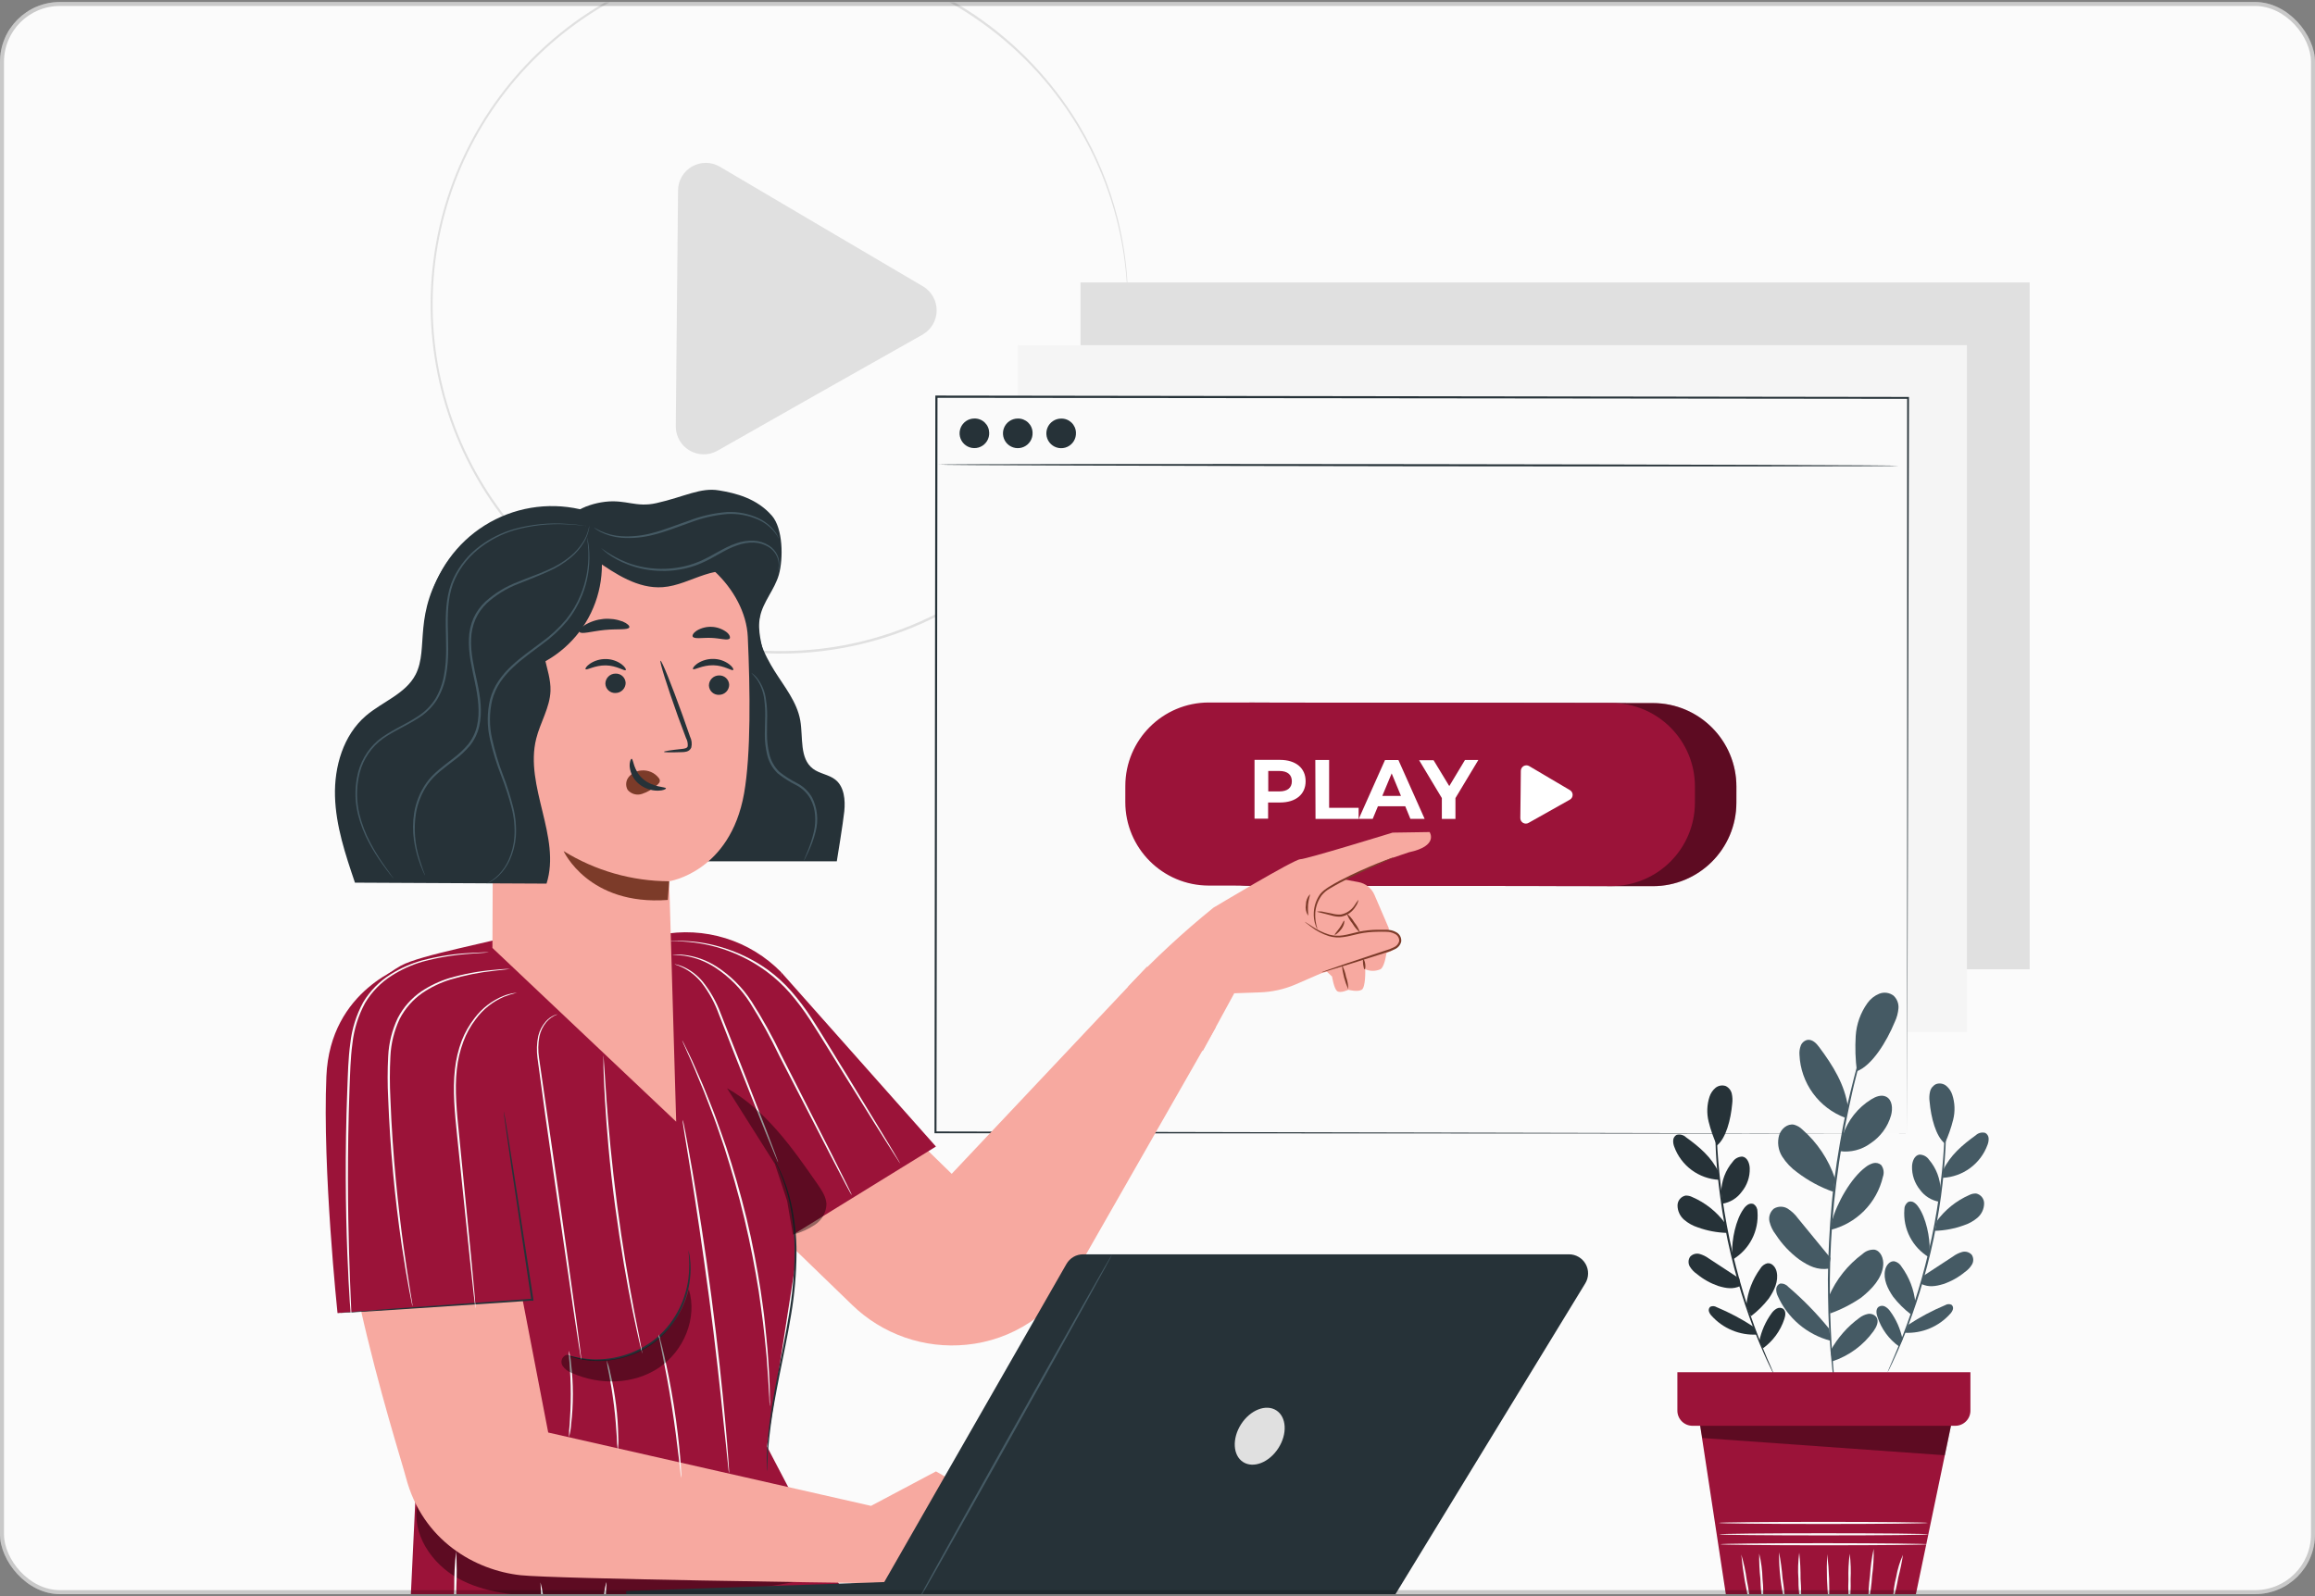 <svg width="580" height="400" viewBox="0 0 580 400" fill="none" xmlns="http://www.w3.org/2000/svg">
<rect x="0" y="0" width="580" height="400" fill="#808080" stroke="none"/>
<g clip-path="url(#clip0_37_1171)">
<rect y="0.5" width="580" height="399" rx="15" fill="#FBFBFB"/>
<path d="M282.57 76.3C282.57 76.3 282.57 75.83 282.5 74.89C282.43 73.95 282.5 72.57 282.3 70.75C281.463 58.317 277.968 46.208 272.05 35.242C266.133 24.275 257.932 14.706 248 7.18C237.244 -0.994 224.723 -6.535 211.44 -9C189.979 -13.082 167.767 -8.924 149.235 2.644C130.704 14.212 117.214 32.341 111.456 53.415C105.698 74.488 108.095 96.958 118.169 116.343C128.244 135.727 145.255 150.602 165.81 158C169.604 159.354 173.482 160.459 177.42 161.31C188.62 163.646 200.168 163.782 211.42 161.71C224.715 159.206 237.241 153.632 248 145.43C257.923 137.899 266.116 128.328 272.026 117.361C277.936 106.395 281.426 94.289 282.26 81.86C282.43 80.04 282.4 78.65 282.46 77.72C282.52 76.79 282.53 76.3 282.53 76.3C282.53 76.3 282.59 78.22 282.42 81.87C282.119 87.189 281.325 92.468 280.05 97.64C278.02 105.848 274.807 113.717 270.51 121C264.78 130.632 257.266 139.083 248.37 145.9C237.558 154.177 224.953 159.798 211.57 162.31C204.132 163.701 196.545 164.118 189 163.55C185.055 163.269 181.132 162.725 177.26 161.92C173.29 161.072 169.381 159.96 165.56 158.59C144.898 151.095 127.813 136.099 117.703 116.582C107.593 97.066 105.198 74.46 110.994 53.258C116.791 32.057 130.354 13.813 148.987 2.156C167.621 -9.502 189.959 -13.72 211.56 -9.66C224.94 -7.146 237.544 -1.529 248.36 6.74C257.256 13.559 264.773 22.01 270.51 31.64C274.819 38.92 278.043 46.789 280.08 55C281.363 60.174 282.16 65.457 282.46 70.78C282.63 74.39 282.57 76.3 282.57 76.3Z" fill="#E0E0E0"/>
<path d="M205.84 56.81L231.33 71.81C232.36 72.442 233.209 73.329 233.794 74.386C234.379 75.443 234.681 76.633 234.67 77.841C234.659 79.049 234.335 80.234 233.731 81.28C233.126 82.326 232.261 83.197 231.22 83.81L205.44 98.37L179.67 113C178.606 113.582 177.408 113.878 176.195 113.858C174.982 113.838 173.794 113.503 172.75 112.886C171.705 112.269 170.839 111.391 170.236 110.338C169.633 109.285 169.314 108.093 169.31 106.88L169.59 77.29L169.88 47.69C169.891 46.471 170.224 45.277 170.843 44.228C171.462 43.178 172.347 42.31 173.408 41.711C174.47 41.112 175.67 40.803 176.888 40.815C178.107 40.827 179.301 41.16 180.35 41.78L205.84 56.81Z" fill="#E0E0E0"/>
<path d="M508.51 70.79H270.71V242.9H508.51V70.79Z" fill="#E0E0E0"/>
<path d="M492.79 86.51H254.99V258.62H492.79V86.51Z" fill="#F5F5F5"/>
<path d="M234.599 99.417L234.374 283.787L477.813 284.084L478.039 99.714L234.599 99.417Z" fill="#FAFAFA"/>
<path d="M477.82 284.1C477.82 282.28 477.82 211.2 477.82 99.73L478.04 99.95L234.62 99.69L234.88 99.43C234.79 165.75 234.7 228.54 234.63 283.79L234.39 283.55L477.83 284.1L234.38 284H234.13V283.76C234.2 228.51 234.27 165.76 234.34 99.4V99.13H234.63L478.05 99.48H478.27V99.7C478 211.2 477.82 282.28 477.82 284.1Z" fill="#263238"/>
<path d="M475.76 116.74C475.76 116.88 421.89 116.94 355.45 116.85C289.01 116.76 235.13 116.58 235.13 116.44C235.13 116.3 288.99 116.24 355.45 116.32C421.91 116.4 475.76 116.59 475.76 116.74Z" fill="#263238"/>
<path d="M247.83 108.42C247.864 109.16 247.675 109.893 247.289 110.525C246.902 111.157 246.335 111.659 245.661 111.966C244.987 112.273 244.236 112.372 243.506 112.248C242.775 112.125 242.098 111.786 241.562 111.274C241.026 110.763 240.656 110.102 240.498 109.379C240.341 108.655 240.404 107.9 240.679 107.212C240.954 106.524 241.429 105.935 242.042 105.519C242.655 105.103 243.379 104.881 244.12 104.88C244.596 104.868 245.07 104.95 245.514 105.122C245.959 105.293 246.365 105.551 246.71 105.88C247.054 106.209 247.331 106.602 247.523 107.038C247.715 107.474 247.819 107.944 247.83 108.42Z" fill="#263238"/>
<path d="M258.7 108.43C258.734 109.17 258.545 109.904 258.158 110.536C257.771 111.169 257.204 111.671 256.529 111.977C255.854 112.284 255.103 112.382 254.372 112.258C253.641 112.133 252.965 111.793 252.429 111.281C251.893 110.768 251.523 110.107 251.367 109.382C251.211 108.658 251.275 107.903 251.552 107.215C251.828 106.528 252.305 105.939 252.919 105.524C253.534 105.11 254.259 104.889 255 104.89C255.476 104.878 255.949 104.96 256.393 105.132C256.837 105.304 257.242 105.561 257.586 105.89C257.93 106.219 258.205 106.613 258.397 107.049C258.588 107.485 258.691 107.954 258.7 108.43Z" fill="#263238"/>
<path d="M269.57 108.45C269.602 109.19 269.411 109.923 269.023 110.554C268.635 111.185 268.067 111.685 267.392 111.991C266.717 112.296 265.966 112.392 265.235 112.266C264.505 112.141 263.829 111.8 263.295 111.287C262.76 110.774 262.391 110.113 262.236 109.389C262.08 108.664 262.145 107.91 262.422 107.223C262.699 106.536 263.176 105.947 263.79 105.533C264.405 105.119 265.129 104.899 265.87 104.9C266.346 104.889 266.82 104.973 267.264 105.146C267.708 105.318 268.113 105.577 268.457 105.907C268.8 106.237 269.076 106.631 269.267 107.068C269.458 107.504 269.561 107.974 269.57 108.45Z" fill="#263238"/>
<path d="M414.133 176.197L313.283 176.074C301.724 176.06 292.342 185.419 292.328 196.978L292.323 200.998C292.309 212.557 301.668 221.939 313.227 221.954L414.077 222.077C425.637 222.091 435.019 212.732 435.033 201.172L435.038 197.152C435.052 185.593 425.693 176.211 414.133 176.197Z" fill="#9B1339"/>
<g opacity="0.4">
<path d="M414.133 176.197L313.283 176.074C301.724 176.06 292.342 185.419 292.328 196.978L292.323 200.998C292.309 212.557 301.668 221.939 313.227 221.954L414.077 222.077C425.637 222.091 435.019 212.732 435.033 201.172L435.038 197.152C435.052 185.593 425.693 176.211 414.133 176.197Z" fill="black"/>
</g>
<path d="M403.743 176.174L302.893 176.051C291.334 176.037 281.952 185.396 281.938 196.955L281.933 200.975C281.919 212.535 291.278 221.917 302.837 221.931L403.687 222.054C415.247 222.068 424.629 212.709 424.643 201.15L424.648 197.13C424.662 185.57 415.303 176.188 403.743 176.174Z" fill="#9B1339"/>
<path d="M327.11 195.79C327.11 199.07 324.64 201.11 320.71 201.11H317.71V205.17H314.31V190.43H320.69C324.66 190.44 327.12 192.49 327.11 195.79ZM323.66 195.79C323.66 194.17 322.61 193.22 320.53 193.21H317.75V198.33H320.53C322.61 198.33 323.66 197.39 323.66 195.79Z" fill="white"/>
<path d="M329.54 190.45H333V202.45H340.39V205.22H329.59L329.54 190.45Z" fill="white"/>
<path d="M352.07 202.05H345.23L343.92 205.21H340.42L347 190.47H350.36L356.93 205.21H353.36L352.07 202.05ZM351 199.46L348.67 193.82L346.32 199.46H351Z" fill="white"/>
<path d="M364.65 200V205.22H361.24V200L355.55 190.52H359.17L363.1 197L367.04 190.45H370.39L364.65 200Z" fill="white"/>
<path d="M388.22 195L393.31 198C393.522 198.12 393.699 198.295 393.821 198.506C393.944 198.717 394.009 198.956 394.009 199.2C394.009 199.444 393.944 199.683 393.821 199.894C393.699 200.105 393.522 200.28 393.31 200.4L388.16 203.3L383 206.2C382.789 206.329 382.548 206.399 382.301 206.403C382.053 206.406 381.81 206.344 381.595 206.221C381.381 206.098 381.203 205.92 381.081 205.706C380.958 205.491 380.896 205.247 380.9 205L380.97 199.08L381.03 193.17C381.033 192.926 381.1 192.687 381.224 192.476C381.349 192.266 381.526 192.093 381.739 191.973C381.952 191.853 382.193 191.792 382.437 191.795C382.681 191.798 382.92 191.865 383.13 191.99L388.22 195Z" fill="white"/>
<path d="M192.49 249.36L238.44 294.17L287.36 242.26L304.63 257.38L269.44 319C266.697 323.999 262.774 328.252 258.013 331.389C253.251 334.526 247.796 336.452 242.12 337C236.904 337.523 231.637 336.899 226.688 335.172C221.739 333.445 217.227 330.655 213.47 327L188.2 302.54L192.49 249.36Z" fill="#F7A9A0"/>
<path d="M304 227.48C304 227.48 324.25 215.33 325.76 215.33C327.27 215.33 348.9 208.66 348.9 208.66L358.17 208.52C358.17 208.52 360.55 211.99 352.98 213.59L348.21 215.21L342 218L336.63 220.37L340.36 221.06C341.239 221.223 342.063 221.601 342.761 222.159C343.459 222.717 344.008 223.439 344.36 224.26L347.95 232.62C347.95 232.62 347.65 242 345.83 242.91C345.233 243.167 344.59 243.3 343.94 243.3C343.29 243.3 342.647 243.167 342.05 242.91C342.05 242.91 342.2 247.45 341.15 248.05C340.1 248.65 337.82 248.05 337.82 248.05C337.82 248.05 335.7 249.05 334.94 248.32C334.18 247.59 333.73 244.72 333.73 244.72L332.27 243.36L324.6 246.7C321.736 247.931 318.666 248.609 315.55 248.7L309.23 248.92L301.35 263.39L282.58 247.33C289.271 240.245 296.427 233.613 304 227.48Z" fill="#F7A9A0"/>
<path d="M326.61 231C329.61 232.67 330.96 234.45 334.4 234.3C336.744 234.255 339.082 234.055 341.4 233.7C343.322 233.412 345.268 233.308 347.21 233.39C348.5 233.39 350.06 233.58 350.62 234.74C350.78 235.166 350.815 235.629 350.719 236.074C350.623 236.52 350.401 236.928 350.08 237.25C349.425 237.879 348.645 238.363 347.79 238.67C341.935 240.991 335.897 242.824 329.74 244.15" fill="#F7A9A0"/>
<path d="M340.35 225.47C340.256 226.083 340.012 226.664 339.64 227.16C339.257 227.82 338.737 228.389 338.114 228.829C337.491 229.269 336.78 229.57 336.03 229.71C335.199 229.77 334.364 229.672 333.57 229.42L331.67 228.93C330.6 228.63 329.93 228.54 329.93 228.48C330.534 228.354 331.16 228.381 331.75 228.56L333.68 228.94C334.421 229.151 335.192 229.232 335.96 229.18C337.334 228.904 338.544 228.1 339.33 226.94C339.645 226.433 339.986 225.942 340.35 225.47Z" fill="#7C3B29"/>
<path d="M340.73 233.66C339.974 233.04 339.337 232.288 338.85 231.44C338.222 230.69 337.735 229.833 337.41 228.91C338.166 229.53 338.803 230.282 339.29 231.13C339.915 231.882 340.403 232.738 340.73 233.66Z" fill="#7C3B29"/>
<path d="M336.74 230.73C336.91 230.73 336.83 231.83 336.07 232.83C335.31 233.83 334.49 234.38 334.4 234.26C334.31 234.14 334.97 233.47 335.64 232.52C336.31 231.57 336.6 230.73 336.74 230.73Z" fill="#7C3B29"/>
<path d="M327.7 229.43C327.193 228.62 327.007 227.65 327.18 226.71C327.174 225.754 327.531 224.832 328.18 224.13C328.32 224.2 327.83 225.31 327.72 226.76C327.61 228.21 327.85 229.39 327.7 229.43Z" fill="#7C3B29"/>
<path d="M331.13 243.66C331.274 243.581 331.425 243.514 331.58 243.46L332.89 242.98L337.75 241.31L345 238.9L347.09 238.21C347.814 238.011 348.517 237.743 349.19 237.41C349.52 237.275 349.814 237.066 350.05 236.799C350.286 236.532 350.457 236.214 350.55 235.87C350.577 235.505 350.496 235.141 350.319 234.821C350.141 234.501 349.874 234.24 349.55 234.07C348.873 233.699 348.112 233.507 347.34 233.51C346.54 233.51 345.75 233.46 344.98 233.51C343.492 233.529 342.009 233.687 340.55 233.98C339.16 234.28 337.85 234.68 336.55 234.84C335.347 235.023 334.118 234.941 332.95 234.6C331.299 234.067 329.753 233.252 328.38 232.19C327.89 231.84 327.52 231.55 327.27 231.34C327.02 231.13 326.89 231.03 326.91 231.01C326.93 230.99 327.48 231.36 328.5 232.01C329.891 232.985 331.426 233.734 333.05 234.23C334.169 234.526 335.338 234.584 336.48 234.4C337.73 234.22 339.02 233.81 340.48 233.49C341.968 233.185 343.481 233.021 345 233C345.794 233 346.594 233 347.4 233C348.27 232.991 349.126 233.216 349.88 233.65C350.283 233.878 350.609 234.22 350.819 234.633C351.029 235.045 351.113 235.51 351.06 235.97C350.958 236.395 350.757 236.791 350.474 237.124C350.191 237.458 349.833 237.72 349.43 237.89C348.726 238.231 347.993 238.509 347.24 238.72L345.14 239.39L337.87 241.69L333 243.18L331.65 243.56C331.485 243.628 331.308 243.662 331.13 243.66Z" fill="#7C3B29"/>
<path d="M336.18 241.78C336.695 242.716 337.053 243.729 337.24 244.78C337.602 245.784 337.788 246.843 337.79 247.91C336.916 245.967 336.372 243.892 336.18 241.77V241.78Z" fill="#7C3B29"/>
<path d="M341.57 240.39C341.71 240.39 341.96 240.9 342.05 241.61C342.14 242.32 342.05 242.91 341.9 242.92C341.75 242.93 341.61 242.37 341.52 241.68C341.43 240.99 341.43 240.42 341.57 240.39Z" fill="#7C3B29"/>
<path d="M349.2 214.86C348.869 215.066 348.517 215.237 348.15 215.37L345.23 216.66C342.78 217.77 339.38 219.29 335.76 221.2C334.86 221.68 333.98 222.2 333.17 222.67C332.38 223.107 331.683 223.694 331.12 224.4C330.218 225.655 329.669 227.13 329.53 228.67C329.443 230.104 329.64 231.542 330.11 232.9C329.876 232.58 329.7 232.221 329.59 231.84C329.239 230.812 329.092 229.725 329.16 228.64C329.246 227.012 329.79 225.442 330.73 224.11C331.017 223.733 331.353 223.397 331.73 223.11C332.11 222.82 332.5 222.53 332.92 222.27C333.74 221.74 334.63 221.27 335.54 220.76C339.19 218.85 342.62 217.38 345.11 216.36C346.36 215.85 347.38 215.46 348.11 215.22C348.457 215.054 348.823 214.933 349.2 214.86Z" fill="#7C3B29"/>
<path d="M214.83 405.81L192.16 362.51L199.37 316.17L195.73 243.66C191.864 239.703 187.073 236.771 181.79 235.13C176.506 233.489 170.898 233.19 165.47 234.26H128.85C124.08 235.92 105.21 239.32 100.41 242.02C85.17 250.59 82.17 270.65 87.29 287.37L105 356.32L102.6 406.65L214.83 405.81Z" fill="#9B1339"/>
<path d="M195.73 243.66L234.49 287.33L192.15 313.44L195.73 243.66Z" fill="#9B1339"/>
<g opacity="0.4">
<path d="M104.56 377C103.09 384.4 108.15 391.87 114.74 395.53C121.33 399.19 129.12 399.83 136.65 400.17C158.73 401.17 180.99 400.17 202.65 395.75C191.9 392.37 180.5 391.75 169.23 391.52C157.96 391.29 146.61 391.38 135.53 389.33C124.45 387.28 113.47 382.91 105.53 374.92" fill="black"/>
</g>
<path d="M214.8 396.7C214.8 396.7 139.28 395.7 130.44 394.76C119.15 393.53 105.85 386.18 101.69 370.22C99.69 362.62 78.78 298.53 85.53 269.7C85.59 269.41 85.66 269.13 85.73 268.84C90.33 250.55 116.55 251.23 120.15 269.75L137.35 359L218.23 377.38L234.5 368.74L261.69 384.32L257.63 396.73L214.8 396.7Z" fill="#F7A9A0"/>
<path d="M102.3 241.61C101.71 242 82.7 247.78 81.77 269.75C80.77 293.05 84.56 329.06 84.56 329.06L133.38 325.7L116.88 249.27L102.3 241.61Z" fill="#9B1339"/>
<path d="M192.15 368.71C192.112 368.442 192.095 368.171 192.1 367.9C192.1 367.37 192.1 366.59 192.1 365.58C192.165 362.734 192.378 359.894 192.74 357.07C193.17 353.49 193.9 349.26 194.81 344.59C195.72 339.92 196.81 334.81 197.68 329.4C198.547 324.311 199.011 319.162 199.07 314C199.11 309.801 198.698 305.61 197.84 301.5C197.247 298.729 196.383 296.022 195.26 293.42C194.9 292.49 194.5 291.81 194.26 291.32C194.136 291.081 194.029 290.834 193.94 290.58C194.102 290.796 194.242 291.027 194.36 291.27C194.6 291.75 195.02 292.41 195.42 293.34C196.627 295.927 197.552 298.636 198.18 301.42C199.113 305.548 199.576 309.768 199.56 314C199.53 319.175 199.078 324.339 198.21 329.44C197.32 334.87 196.21 339.99 195.29 344.65C194.37 349.31 193.59 353.52 193.12 357.08C192.65 360.64 192.4 363.54 192.31 365.55C192.24 366.55 192.24 367.33 192.21 367.86C192.218 368.145 192.198 368.429 192.15 368.71Z" fill="#263238"/>
<path d="M84.56 329.06H84.8L85.53 328.98L88.34 328.74L98.66 327.94L132.73 325.52L133.36 325.47L133.12 325.78L128.12 292.4C127.52 288.17 127.03 284.73 126.68 282.3C126.52 281.14 126.4 280.23 126.31 279.56C126.31 279.27 126.25 279.03 126.23 278.84C126.215 278.757 126.215 278.673 126.23 278.59C126.262 278.666 126.282 278.747 126.29 278.83C126.29 279.02 126.37 279.25 126.43 279.54C126.54 280.21 126.7 281.12 126.89 282.27C127.28 284.7 127.83 288.13 128.5 292.35C129.82 300.91 131.64 312.67 133.64 325.7V325.98H133.35H132.72L98.64 328.25L88.3 328.88L85.49 329.02H84.76C84.64 329.08 84.56 329.07 84.56 329.06Z" fill="#263238"/>
<path d="M172.48 313.39C172.48 313.39 172.55 313.55 172.61 313.87C172.72 314.335 172.803 314.806 172.86 315.28C173.077 317.033 173.077 318.807 172.86 320.56C172.563 323.17 171.829 325.712 170.69 328.08C169.327 331.01 167.343 333.608 164.875 335.694C162.408 337.78 159.516 339.304 156.4 340.16C153.873 340.882 151.244 341.18 148.62 341.04C146.856 340.952 145.109 340.646 143.42 340.13C142.962 339.994 142.511 339.834 142.07 339.65C141.77 339.53 141.61 339.46 141.62 339.44C143.897 340.124 146.246 340.533 148.62 340.66C151.197 340.736 153.77 340.399 156.24 339.66C159.266 338.769 162.08 337.272 164.51 335.26C166.906 333.205 168.853 330.68 170.23 327.84C171.361 325.52 172.117 323.036 172.47 320.48C172.754 318.125 172.757 315.745 172.48 313.39Z" fill="#263238"/>
<path d="M88 330.73C87.968 330.633 87.951 330.532 87.95 330.43C87.95 330.21 87.95 329.92 87.87 329.56C87.87 328.76 87.73 327.64 87.63 326.21C87.44 323.3 87.21 319.09 87.01 313.87C86.61 303.45 86.39 289.03 87.01 273.12C87.17 269.12 87.24 265.24 87.76 261.5C88.156 257.875 89.257 254.363 91 251.16C92.711 248.315 95.072 245.916 97.89 244.16C100.317 242.637 102.951 241.472 105.71 240.7C109.704 239.638 113.801 239.008 117.93 238.82C119.39 238.73 120.52 238.68 121.29 238.65H122.16H122.46C122.363 238.682 122.262 238.699 122.16 238.7L121.29 238.77L118 239C113.9 239.26 109.836 239.93 105.87 241C103.155 241.791 100.566 242.963 98.18 244.48C95.438 246.207 93.142 248.558 91.48 251.34C89.769 254.487 88.688 257.939 88.3 261.5C87.79 265.2 87.72 269.09 87.56 273.06C86.99 288.96 87.15 303.37 87.45 313.79C87.61 319 87.78 323.22 87.91 326.13C87.97 327.56 88.02 328.68 88.05 329.49V330.36C88.05 330.485 88.034 330.61 88 330.73Z" fill="#FAFAFA"/>
<path d="M127.81 242.81C127.723 242.841 127.632 242.858 127.54 242.86L126.75 242.95L123.75 243.29C120.022 243.685 116.339 244.428 112.75 245.51C110.296 246.277 107.968 247.398 105.84 248.84C103.424 250.515 101.459 252.762 100.12 255.38C98.741 258.328 97.956 261.519 97.81 264.77C97.63 268.278 97.63 271.792 97.81 275.3C98.35 289.76 99.81 302.8 101.07 312.19C101.72 316.89 102.32 320.68 102.74 323.29C102.95 324.57 103.11 325.58 103.23 326.29L103.35 327.07C103.361 327.163 103.361 327.257 103.35 327.35C103.317 327.263 103.293 327.172 103.28 327.08C103.23 326.88 103.18 326.62 103.11 326.31C102.96 325.58 102.77 324.58 102.52 323.31C102.03 320.7 101.37 316.92 100.67 312.22C98.872 299.983 97.734 287.659 97.26 275.3C97.07 271.773 97.07 268.238 97.26 264.71C97.413 261.393 98.226 258.14 99.65 255.14C101.04 252.458 103.07 250.161 105.56 248.45C107.72 247.011 110.078 245.892 112.56 245.13C116.168 244.075 119.874 243.385 123.62 243.07C124.94 242.94 125.97 242.86 126.62 242.83H127.42L127.81 242.81Z" fill="#FAFAFA"/>
<path d="M119.15 327.93C119.077 327.645 119.03 327.354 119.01 327.06C118.93 326.44 118.83 325.6 118.7 324.55C118.46 322.32 118.11 319.18 117.7 315.32C116.89 307.48 115.78 296.73 114.55 284.85C113.93 278.91 113.37 273.17 113.98 267.97C114.24 265.507 114.815 263.087 115.69 260.77C116.476 258.759 117.551 256.872 118.88 255.17C120.76 252.655 123.301 250.709 126.22 249.55C126.675 249.368 127.143 249.221 127.62 249.11C127.963 249.005 128.314 248.932 128.67 248.89C128.957 248.835 129.248 248.798 129.54 248.78C128.438 249.038 127.355 249.372 126.3 249.78C123.461 250.992 121.001 252.947 119.18 255.44C117.889 257.125 116.855 258.992 116.11 260.98C115.26 263.24 114.702 265.599 114.45 268C113.87 273.13 114.45 278.82 115.06 284.77C116.23 296.65 117.29 307.41 118.06 315.25C118.42 319.12 118.7 322.25 118.91 324.5C119 325.56 119.06 326.39 119.11 327.02C119.154 327.321 119.167 327.626 119.15 327.93Z" fill="#FAFAFA"/>
<path d="M145.65 340.83C145.567 340.539 145.507 340.241 145.47 339.94C145.363 339.273 145.223 338.413 145.05 337.36C144.7 335.07 144.21 331.84 143.61 327.87C142.43 319.81 140.83 308.76 139.05 296.54C137.27 284.32 135.72 273.22 134.67 265.18C134.419 263.35 134.476 261.491 134.84 259.68C135.161 258.313 135.813 257.045 136.74 255.99C137.321 255.324 138.041 254.795 138.85 254.44C139.13 254.315 139.426 254.227 139.73 254.18C138.626 254.565 137.646 255.238 136.89 256.13C136.02 257.176 135.419 258.419 135.14 259.75C134.806 261.525 134.776 263.345 135.05 265.13C136.21 273.19 137.81 284.25 139.58 296.47C141.35 308.69 142.85 319.75 143.98 327.82C144.51 331.82 144.98 335.03 145.25 337.33C145.39 338.42 145.49 339.28 145.57 339.92C145.621 340.221 145.648 340.525 145.65 340.83Z" fill="#FAFAFA"/>
<path d="M154.78 363.42C154.625 362.32 154.541 361.211 154.53 360.1C154.41 358.05 154.2 355.23 153.81 352.1C153.42 348.97 152.94 346.21 152.55 344.19C152.296 343.109 152.106 342.014 151.98 340.91C152.4 341.943 152.715 343.015 152.92 344.11C153.535 346.726 154.009 349.373 154.34 352.04C154.674 354.694 154.861 357.365 154.9 360.04C154.974 361.168 154.934 362.3 154.78 363.42Z" fill="#FAFAFA"/>
<path d="M136.71 408C135.927 404.235 135.496 400.405 135.42 396.56C135.898 398.425 136.203 400.329 136.33 402.25C136.632 404.151 136.759 406.076 136.71 408Z" fill="#FAFAFA"/>
<path d="M114.27 388.77C114.461 391.833 114.481 394.905 114.33 397.97C114.355 401.04 114.198 404.109 113.86 407.16C113.657 404.097 113.637 401.025 113.8 397.96C113.776 394.89 113.933 391.821 114.27 388.77Z" fill="#FAFAFA"/>
<path d="M142.51 338.49C142.807 339.514 142.994 340.567 143.07 341.63C143.376 344.182 143.529 346.75 143.53 349.32C143.535 351.89 143.388 354.458 143.09 357.01C143.015 358.072 142.834 359.124 142.55 360.15C142.533 359.087 142.59 358.025 142.72 356.97C142.86 354.97 143 352.31 143 349.32C143 346.33 142.84 343.63 142.7 341.67C142.565 340.616 142.501 339.553 142.51 338.49Z" fill="#FAFAFA"/>
<path d="M152.37 406.75C151.071 403.492 150.913 399.89 151.92 396.53C152.08 396.53 151.68 398.84 151.82 401.66C151.96 404.48 152.53 406.71 152.37 406.75Z" fill="#FAFAFA"/>
<path d="M170.69 370.38C170.577 369.914 170.504 369.439 170.47 368.96C170.36 367.96 170.21 366.64 170.03 365.08C169.65 361.8 169.08 357.29 168.3 352.32C167.52 347.35 166.66 342.88 166.01 339.65C165.7 338.11 165.44 336.83 165.24 335.82C165.122 335.354 165.045 334.879 165.01 334.4C165.202 334.84 165.346 335.299 165.44 335.77C165.69 336.66 166.01 337.96 166.38 339.57C167.13 342.79 168.04 347.26 168.83 352.24C169.62 357.22 170.12 361.75 170.4 365.04C170.54 366.69 170.64 368.04 170.68 368.94C170.731 369.419 170.735 369.901 170.69 370.38Z" fill="#FAFAFA"/>
<path d="M171.06 280.64C171.154 280.93 171.225 281.228 171.27 281.53C171.4 282.16 171.56 283.01 171.78 284.08C172.21 286.3 172.78 289.53 173.48 293.51C174.86 301.51 176.6 312.51 178.21 324.76C179.82 337.01 180.97 348.13 181.7 356.19C182.06 360.19 182.32 363.48 182.48 365.73C182.55 366.83 182.61 367.73 182.65 368.33C182.674 368.633 182.674 368.937 182.65 369.24C182.584 368.944 182.541 368.643 182.52 368.34C182.46 367.7 182.37 366.84 182.25 365.75C182.02 363.45 181.7 360.21 181.25 356.22C180.43 348.22 179.25 337.07 177.61 324.83C175.97 312.59 174.32 301.56 173.04 293.57C172.4 289.62 171.87 286.4 171.5 284.12C171.33 283.04 171.2 282.18 171.1 281.55C171.061 281.248 171.048 280.944 171.06 280.64Z" fill="#FAFAFA"/>
<path d="M192.84 352.39C192.828 352.307 192.828 352.223 192.84 352.14C192.84 351.95 192.84 351.71 192.78 351.42C192.78 350.75 192.7 349.83 192.64 348.66C192.58 347.49 192.51 346 192.37 344.3C192.23 342.6 192.15 340.66 191.92 338.52C191.69 336.38 191.5 334.05 191.17 331.52C190.84 328.99 190.49 326.35 190.08 323.52C189.18 317.92 188.02 311.79 186.5 305.42C184.98 299.05 183.22 293.06 181.5 287.66C180.59 284.98 179.75 282.41 178.86 280.06C177.97 277.71 177.15 275.49 176.35 273.5C175.55 271.51 174.8 269.72 174.14 268.15C173.48 266.58 172.89 265.23 172.39 264.15C171.89 263.07 171.55 262.24 171.27 261.62L170.99 260.96C170.956 260.883 170.929 260.802 170.91 260.72C170.965 260.782 171.009 260.853 171.04 260.93L171.37 261.57L172.58 264.06C173.11 265.14 173.74 266.47 174.41 268.06C175.08 269.65 175.91 271.39 176.7 273.39C177.49 275.39 178.41 277.56 179.27 279.93C180.13 282.3 181.04 284.85 181.97 287.54C183.73 292.94 185.5 298.94 187.04 305.32C188.58 311.7 189.71 317.85 190.58 323.47C190.98 326.29 191.38 328.96 191.63 331.47C191.88 333.98 192.14 336.33 192.31 338.47C192.48 340.61 192.59 342.55 192.69 344.26C192.79 345.97 192.84 347.43 192.86 348.63C192.88 349.83 192.86 350.72 192.91 351.4V352.12C192.905 352.214 192.881 352.305 192.84 352.39Z" fill="#FAFAFA"/>
<path d="M169 241.65C169.197 241.653 169.392 241.684 169.58 241.74C170.128 241.874 170.663 242.055 171.18 242.28C173.079 243.139 174.755 244.422 176.08 246.03C178.002 248.437 179.521 251.138 180.58 254.03L184.7 264.44C187.56 271.81 190.15 278.44 192.06 283.38C192.95 285.77 193.69 287.72 194.23 289.15C194.46 289.79 194.65 290.31 194.79 290.73C194.867 290.91 194.924 291.098 194.96 291.29C194.848 291.126 194.757 290.947 194.69 290.76C194.52 290.36 194.3 289.85 194.04 289.22L191.7 283.52L184.2 264.63C182.76 260.94 181.38 257.43 180.12 254.22C179.098 251.368 177.637 248.692 175.79 246.29C174.517 244.698 172.913 243.402 171.09 242.49C169.8 241.84 169 241.71 169 241.65Z" fill="#FAFAFA"/>
<path d="M151.16 264.49C151.215 264.743 151.245 265.001 151.25 265.26C151.29 265.813 151.34 266.543 151.4 267.45C151.53 269.45 151.71 272.15 151.94 275.52C152.43 282.32 153.27 291.71 154.62 302.04C155.97 312.37 157.57 321.66 158.85 328.36C159.49 331.67 160.02 334.36 160.4 336.3C160.567 337.187 160.707 337.907 160.82 338.46C160.882 338.709 160.919 338.964 160.93 339.22C160.836 338.981 160.766 338.733 160.72 338.48C160.58 337.94 160.41 337.23 160.2 336.34C159.75 334.48 159.2 331.78 158.48 328.44C157.1 321.75 155.48 312.44 154.09 302.11C152.7 291.78 151.96 282.36 151.56 275.54C151.36 272.13 151.24 269.37 151.19 267.46C151.19 266.55 151.19 265.82 151.19 265.26C151.158 265.005 151.148 264.747 151.16 264.49Z" fill="#FAFAFA"/>
<path d="M225.54 291.56C225.35 291.341 225.182 291.103 225.04 290.85L223.7 288.77L218.84 281.07L211.71 269.61C209.01 265.31 206.13 260.51 202.96 255.61C201.417 253.224 199.71 250.948 197.85 248.8C196.108 246.812 194.157 245.019 192.03 243.45C185.95 238.976 178.698 236.37 171.16 235.95C170.09 235.88 169.26 235.87 168.69 235.88C168.404 235.904 168.116 235.904 167.83 235.88C168.114 235.834 168.402 235.81 168.69 235.81C169.516 235.766 170.344 235.766 171.17 235.81C174.217 235.899 177.24 236.37 180.17 237.21C184.526 238.418 188.638 240.377 192.32 243C194.487 244.576 196.472 246.387 198.24 248.4C200.123 250.563 201.847 252.859 203.4 255.27C206.6 260.2 209.4 265 212.12 269.32L219.12 280.83C221.12 284.09 222.68 286.74 223.82 288.62L225.08 290.76C225.251 291.016 225.404 291.284 225.54 291.56Z" fill="#FAFAFA"/>
<path d="M213.4 299.54C213.244 299.322 213.107 299.091 212.99 298.85L211.9 296.85L208 289.37L195.27 264.65C193.072 260.056 190.611 255.592 187.9 251.28C185.662 247.783 182.711 244.798 179.24 242.52C176.902 240.976 174.258 239.953 171.49 239.52C169.49 239.26 168.42 239.39 168.42 239.32C169.449 239.186 170.491 239.186 171.52 239.32C174.339 239.669 177.045 240.643 179.44 242.17C182.991 244.437 186.013 247.441 188.3 250.98C191.057 255.287 193.542 259.762 195.74 264.38L208.34 289.17C209.9 292.32 211.18 294.88 212.1 296.71C212.51 297.57 212.85 298.26 213.1 298.77C213.226 299.016 213.326 299.274 213.4 299.54Z" fill="#FAFAFA"/>
<g opacity="0.4">
<path d="M141.64 339.66C141.418 339.78 141.223 339.943 141.066 340.14C140.909 340.337 140.794 340.565 140.727 340.808C140.661 341.051 140.645 341.305 140.679 341.555C140.714 341.804 140.799 342.044 140.93 342.26C141.508 343.108 142.342 343.75 143.31 344.09C150.21 347.18 158.71 346.99 165.01 342.81C171.31 338.63 174.82 330.28 172.56 323.06C171.823 326.228 170.425 329.204 168.457 331.794C166.49 334.384 163.998 336.529 161.144 338.088C158.29 339.648 155.138 340.587 151.896 340.844C148.654 341.101 145.394 340.67 142.33 339.58" fill="black"/>
</g>
<g opacity="0.4">
<path d="M194.15 291.72L182.15 272.72C191.88 278.2 198.56 287.72 204.91 296.88C205.91 298.36 206.99 299.95 207.06 301.74C207.035 302.764 206.764 303.766 206.272 304.664C205.78 305.562 205.079 306.328 204.23 306.9C202.525 308.033 200.647 308.88 198.67 309.41C198.18 306.61 197.67 303.8 197.22 301" fill="black"/>
</g>
<path d="M209.31 195.41C207.68 194.1 205.36 193.92 203.69 192.66C200.25 190.07 201.24 184.8 200.5 180.55C199.69 175.93 196.55 172.13 194.06 168.16C191.57 164.19 188.68 158.43 190.52 154.16L156.87 215.86H209.65C209.65 215.86 211.25 206.15 211.53 203.32C211.81 200.49 211.53 197.18 209.31 195.41Z" fill="#263238"/>
<path d="M139.38 134.14C141.01 129.14 146.38 126.37 151.61 125.75C156.84 125.13 159.34 127.24 164.44 126.09C171.44 124.52 175.52 122.09 180.15 122.9C184.33 123.58 189.64 124.9 193.41 129.26C196.18 132.46 196.28 139.96 195.13 144.04C194.07 147.76 191.18 150.8 190.41 154.59C189.69 158.1 190.89 161.68 191.67 165.18C194 175.68 192.19 187.45 185.23 195.65C178.27 203.85 165.73 207.48 156.12 202.65" fill="#263238"/>
<path d="M169.41 281.09L167.66 220.85C167.66 220.85 182.91 218.59 186.42 198.85C188.16 189.01 187.95 172.85 187.35 159.58C186.81 147.66 174.2 135.58 162.35 136.58L123.75 143.22V149.62L123.37 237.56L169.43 281.12L169.41 281.09Z" fill="#F7A9A0"/>
<path d="M182.69 171.61C182.682 172.273 182.417 172.906 181.95 173.376C181.484 173.847 180.852 174.117 180.19 174.13C179.866 174.15 179.541 174.105 179.235 173.998C178.928 173.891 178.646 173.723 178.406 173.505C178.165 173.287 177.971 173.022 177.834 172.728C177.698 172.433 177.621 172.115 177.61 171.79C177.612 171.128 177.875 170.493 178.34 170.021C178.806 169.55 179.438 169.281 180.1 169.27C180.424 169.25 180.75 169.295 181.057 169.402C181.364 169.509 181.646 169.677 181.887 169.895C182.129 170.113 182.324 170.377 182.462 170.671C182.6 170.966 182.677 171.285 182.69 171.61Z" fill="#263238"/>
<path d="M183.69 167.89C183.37 168.22 181.47 166.76 178.69 166.72C175.91 166.68 173.92 168.01 173.63 167.67C173.49 167.52 173.82 166.93 174.7 166.3C175.901 165.501 177.319 165.093 178.76 165.13C180.187 165.149 181.57 165.622 182.71 166.48C183.58 167.14 183.85 167.75 183.69 167.89Z" fill="#263238"/>
<path d="M156.75 171.15C156.742 171.813 156.477 172.446 156.01 172.916C155.544 173.387 154.912 173.657 154.25 173.67C153.926 173.69 153.601 173.645 153.295 173.538C152.988 173.431 152.706 173.263 152.466 173.045C152.225 172.827 152.031 172.562 151.894 172.268C151.758 171.973 151.681 171.655 151.67 171.33C151.675 170.667 151.939 170.032 152.407 169.561C152.874 169.09 153.507 168.82 154.17 168.81C154.494 168.79 154.819 168.835 155.125 168.942C155.432 169.049 155.713 169.217 155.954 169.435C156.194 169.653 156.389 169.918 156.526 170.212C156.662 170.507 156.739 170.826 156.75 171.15Z" fill="#263238"/>
<path d="M156.77 167.93C156.45 168.25 154.54 166.79 151.77 166.75C149 166.71 147 168.04 146.71 167.7C146.57 167.55 146.9 166.96 147.79 166.34C148.99 165.538 150.408 165.125 151.85 165.16C153.273 165.184 154.652 165.657 155.79 166.51C156.65 167.18 156.92 167.78 156.77 167.93Z" fill="#263238"/>
<path d="M166.34 188.41C166.34 188.25 168.04 187.99 170.81 187.69C171.51 187.63 172.17 187.5 172.3 187.02C172.367 186.299 172.217 185.575 171.87 184.94L169.87 179.58C167.14 171.95 165.17 165.68 165.48 165.58C165.79 165.48 168.25 171.58 170.99 179.21L172.88 184.6C173.307 185.451 173.417 186.426 173.19 187.35C173.084 187.595 172.923 187.812 172.721 187.986C172.518 188.159 172.278 188.284 172.02 188.35C171.631 188.45 171.231 188.497 170.83 188.49C168.07 188.58 166.35 188.57 166.34 188.41Z" fill="#263238"/>
<path d="M167.66 220.85C158.314 220.824 149.158 218.207 141.21 213.29C141.21 213.29 147.42 227.03 167.31 225.53L167.66 220.85Z" fill="#7C3B29"/>
<path d="M165.07 195C164.562 194.334 163.891 193.809 163.123 193.475C162.355 193.141 161.514 193.008 160.68 193.09C160.075 193.133 159.485 193.298 158.946 193.574C158.406 193.851 157.928 194.234 157.54 194.7C157.166 195.15 156.938 195.703 156.888 196.286C156.838 196.869 156.968 197.453 157.26 197.96C157.689 198.465 158.259 198.83 158.897 199.008C159.535 199.186 160.212 199.169 160.84 198.96C162.136 198.529 163.335 197.85 164.37 196.96C164.682 196.743 164.953 196.472 165.17 196.16C165.269 196.012 165.322 195.838 165.322 195.66C165.322 195.482 165.269 195.308 165.17 195.16" fill="#7C3B29"/>
<path d="M158.25 190.16C158.7 190.16 158.65 193.16 161.16 195.27C163.67 197.38 166.83 197.15 166.85 197.57C166.85 197.76 166.13 198.14 164.85 198.15C163.077 198.163 161.357 197.542 160 196.4C158.727 195.317 157.924 193.783 157.76 192.12C157.7 190.87 158.05 190.14 158.25 190.16Z" fill="#263238"/>
<path d="M157.67 157.21C157.38 157.95 154.67 157.55 151.43 157.88C148.19 158.21 145.6 159.04 145.19 158.36C145 158.04 145.47 157.36 146.53 156.64C147.944 155.785 149.534 155.262 151.179 155.11C152.825 154.957 154.483 155.18 156.03 155.76C157.2 156.26 157.79 156.86 157.67 157.21Z" fill="#263238"/>
<path d="M182.83 160C182.33 160.61 180.46 159.94 178.19 159.86C175.92 159.78 173.99 160.21 173.56 159.55C173.38 159.23 173.69 158.61 174.56 158.04C175.7 157.357 177.017 157.026 178.344 157.09C179.672 157.154 180.951 157.61 182.02 158.4C182.79 159 183 159.65 182.83 160Z" fill="#263238"/>
<path d="M146.64 127C148.601 130.155 149.905 133.672 150.476 137.343C151.046 141.013 150.872 144.76 149.961 148.361C149.051 151.963 147.425 155.343 145.179 158.302C142.933 161.26 140.114 163.736 136.89 165.58C134.68 166.85 132.18 167.91 130.83 170.07C129.12 172.82 129.83 176.33 130.17 179.55C130.573 183.906 130.109 188.299 128.804 192.475C127.5 196.651 125.381 200.528 122.57 203.88C118.78 196.51 114.96 189.02 113.3 180.88C112.46 176.78 112.17 172.53 110.68 168.62C109.8 166.28 108.49 164.12 107.68 161.74C106.446 157.318 106.649 152.619 108.26 148.32C110.956 140.4 116.673 133.866 124.166 130.142C131.658 126.418 140.319 125.806 148.26 128.44" fill="#263238"/>
<path d="M112.13 140.77C103.2 153.84 107.55 162.35 104.13 169.04C101.62 173.9 95.79 175.84 91.65 179.4C86.01 184.25 83.72 192.11 83.93 199.55C84.14 206.99 86.54 214.15 88.93 221.2L136.93 221.44C140.65 209.73 131.36 197.05 134.34 185.13C135.34 181.07 137.78 177.32 137.92 173.13C138.01 170.35 137.08 167.64 136.46 164.92C134.72 157.193 135.502 149.111 138.69 141.86" fill="#263238"/>
<path d="M195.17 135C195.11 135 194.84 134.38 194.07 133.38C192.956 132.007 191.53 130.92 189.91 130.21C187.501 129.152 184.878 128.672 182.25 128.81C179.037 129.083 175.879 129.81 172.87 130.97C169.62 132.12 166.54 133.34 163.61 134.05C161.001 134.729 158.298 134.969 155.61 134.76C153.802 134.609 152.039 134.11 150.42 133.29C149.987 133.063 149.572 132.802 149.18 132.51C149.036 132.417 148.902 132.31 148.78 132.19C148.78 132.13 149.38 132.56 150.52 133.1C152.135 133.834 153.87 134.268 155.64 134.38C158.27 134.536 160.908 134.262 163.45 133.57C166.33 132.85 169.39 131.57 172.65 130.47C175.707 129.287 178.922 128.562 182.19 128.32C184.889 128.203 187.576 128.731 190.03 129.86C191.68 130.631 193.113 131.799 194.2 133.26C194.485 133.66 194.733 134.085 194.94 134.53C195.039 134.675 195.117 134.833 195.17 135Z" fill="#455A64"/>
<path d="M188.22 168.62C188.22 168.62 188.39 168.71 188.68 168.93C188.86 169.061 189.028 169.208 189.18 169.37C189.405 169.576 189.61 169.804 189.79 170.05C190.966 171.618 191.701 173.472 191.92 175.42C192.12 176.744 192.217 178.081 192.21 179.42C192.21 180.87 192.13 182.42 192.16 183.99C192.155 185.654 192.349 187.313 192.74 188.93C193.133 190.652 194.019 192.223 195.29 193.45C196.697 194.561 198.215 195.523 199.82 196.32C201.353 197.14 202.622 198.378 203.48 199.89C204.787 202.518 205.1 205.53 204.36 208.37C203.888 210.252 203.218 212.079 202.36 213.82C202.08 214.44 201.84 214.91 201.68 215.23C201.605 215.398 201.515 215.559 201.41 215.71C201.44 215.529 201.497 215.354 201.58 215.19L202.17 213.73C202.928 211.976 203.521 210.155 203.94 208.29C204.22 207.01 204.315 205.697 204.22 204.39C204.131 202.895 203.715 201.437 203 200.12C202.174 198.695 200.96 197.533 199.5 196.77C197.862 195.957 196.314 194.975 194.88 193.84C193.528 192.548 192.589 190.885 192.18 189.06C191.788 187.402 191.6 185.703 191.62 184C191.62 182.38 191.7 180.84 191.72 179.42C191.738 178.103 191.665 176.787 191.5 175.48C191.311 173.581 190.652 171.759 189.58 170.18C189.158 169.634 188.704 169.113 188.22 168.62Z" fill="#455A64"/>
<path d="M106.49 219.41C106.436 219.331 106.389 219.247 106.35 219.16L106 218.41C105.568 217.431 105.187 216.429 104.86 215.41C104.325 213.802 103.937 212.148 103.7 210.47C103.386 208.24 103.407 205.975 103.76 203.75C104.199 201.04 105.242 198.463 106.81 196.21C108.52 193.76 111.15 191.93 113.71 189.92C115.034 188.917 116.241 187.77 117.31 186.5C118.375 185.149 119.127 183.577 119.51 181.9C120.3 178.47 119.77 174.74 119 171.07C118.23 167.4 117.32 163.73 117.48 160.07C117.532 158.282 117.926 156.52 118.64 154.88C119.363 153.319 120.382 151.913 121.64 150.74C123.986 148.64 126.698 146.989 129.64 145.87C132.34 144.75 134.91 143.87 137.16 142.87C139.201 141.999 141.112 140.852 142.84 139.46C144.141 138.406 145.257 137.142 146.14 135.72C146.699 134.821 147.12 133.843 147.39 132.82C147.58 132.12 147.63 131.74 147.66 131.74C147.643 132.114 147.59 132.486 147.5 132.85C147.268 133.906 146.87 134.919 146.32 135.85C145.454 137.32 144.341 138.629 143.03 139.72C141.3 141.158 139.374 142.343 137.31 143.24C135.05 144.29 132.48 145.24 129.81 146.33C126.936 147.445 124.289 149.075 122 151.14C120.8 152.276 119.832 153.634 119.15 155.14C118.459 156.719 118.082 158.417 118.04 160.14C117.89 163.67 118.76 167.29 119.56 170.98C120.36 174.67 120.89 178.47 120.06 182.04C119.66 183.793 118.87 185.433 117.75 186.84C116.653 188.14 115.412 189.311 114.05 190.33C111.46 192.33 108.88 194.13 107.21 196.49C105.676 198.686 104.651 201.197 104.21 203.84C103.616 207.703 103.931 211.651 105.13 215.37C105.53 216.69 105.92 217.7 106.13 218.37L106.43 219.14C106.463 219.227 106.483 219.318 106.49 219.41Z" fill="#455A64"/>
<path d="M147.09 131.77C146.984 131.785 146.876 131.785 146.77 131.77L145.77 131.68C144.93 131.61 143.7 131.49 142.11 131.42C137.633 131.169 133.146 131.662 128.83 132.88C125.888 133.767 123.123 135.161 120.66 137C117.79 139.089 115.499 141.872 114 145.09C112.43 148.48 112.13 152.49 112.18 156.55C112.23 160.61 112.58 164.92 111.75 169.25C111.376 171.401 110.61 173.466 109.49 175.34C108.353 177.139 106.834 178.665 105.04 179.81C101.59 182.1 97.82 183.48 94.96 185.88C92.274 188.204 90.47 191.382 89.85 194.88C89.265 197.909 89.333 201.029 90.05 204.03C90.66 206.506 91.574 208.898 92.77 211.15C93.676 212.871 94.677 214.541 95.77 216.15C96.67 217.46 97.4 218.46 97.89 219.15L98.45 219.92L98.63 220.19C98.63 220.19 98.55 220.11 98.41 219.95L97.8 219.21C97.28 218.55 96.52 217.58 95.6 216.27C94.478 214.691 93.452 213.044 92.53 211.34C91.294 209.077 90.346 206.669 89.71 204.17C88.948 201.119 88.856 197.94 89.44 194.85C90.062 191.254 91.906 187.983 94.66 185.59C97.66 183.11 101.4 181.71 104.77 179.46C106.497 178.348 107.961 176.874 109.06 175.14C110.14 173.319 110.879 171.316 111.24 169.23C112.06 164.99 111.71 160.73 111.68 156.63C111.65 152.53 111.95 148.46 113.57 144.97C115.107 141.689 117.45 138.85 120.38 136.72C122.905 134.861 125.739 133.463 128.75 132.59C133.112 131.386 137.649 130.947 142.16 131.29C143.75 131.38 144.98 131.54 145.81 131.64L146.75 131.79C146.862 131.768 146.976 131.761 147.09 131.77Z" fill="#455A64"/>
<path d="M121.78 221.5C122.941 220.911 124.001 220.142 124.92 219.22C125.976 218.124 126.832 216.851 127.45 215.46C128.263 213.615 128.747 211.642 128.88 209.63C129.028 207.187 128.785 204.736 128.16 202.37C127.449 199.655 126.581 196.984 125.56 194.37C124.412 191.443 123.482 188.435 122.78 185.37C122.005 182.051 122.005 178.599 122.78 175.28C123.232 173.605 123.959 172.017 124.93 170.58C125.884 169.205 126.987 167.941 128.22 166.81C130.62 164.57 133.22 162.81 135.6 160.99C137.889 159.358 139.966 157.447 141.78 155.3C143.321 153.402 144.571 151.286 145.49 149.02C146.846 145.728 147.503 142.19 147.42 138.63C147.424 138.075 147.394 137.521 147.33 136.97C147.311 136.561 147.268 136.154 147.2 135.75C147.2 135.44 147.13 135.2 147.11 135C147.099 134.914 147.099 134.826 147.11 134.74C147.432 136.013 147.613 137.318 147.65 138.63C147.807 142.227 147.197 145.817 145.86 149.16C144.948 151.472 143.698 153.635 142.15 155.58C140.321 157.764 138.229 159.712 135.92 161.38C133.55 163.22 130.92 164.98 128.6 167.19C127.396 168.293 126.319 169.527 125.39 170.87C124.453 172.262 123.754 173.799 123.32 175.42C122.565 178.66 122.565 182.03 123.32 185.27C123.995 188.295 124.891 191.266 126 194.16C127.018 196.81 127.876 199.518 128.57 202.27C129.18 204.683 129.406 207.177 129.24 209.66C129.076 211.708 128.554 213.711 127.7 215.58C127.045 216.989 126.148 218.271 125.05 219.37C124.352 220.059 123.557 220.641 122.69 221.1L122 221.41L121.78 221.5Z" fill="#455A64"/>
<path d="M149.15 140.32C154.23 143.87 159.85 147.59 166.03 147.15C169.7 146.89 173.09 145.15 176.58 144.02C180.07 142.89 184.13 142.32 187.26 144.26C189.26 144.09 190.26 141.34 189.34 139.52C188.42 137.7 186.44 136.7 184.52 136.05C173.4 132.26 162.32 136.55 149.82 137.36" fill="#263238"/>
<path d="M194.7 143.57C194.963 142.935 195.105 142.257 195.12 141.57C195.108 140.655 194.862 139.758 194.405 138.965C193.948 138.172 193.296 137.51 192.51 137.04C191.423 136.394 190.193 136.027 188.93 135.97C187.471 135.929 186.018 136.17 184.65 136.68C181.65 137.68 178.92 139.78 175.54 141.21C173.901 141.909 172.186 142.412 170.43 142.71C168.781 143.008 167.105 143.129 165.43 143.07C162.623 143.009 159.847 142.457 157.23 141.44C155.453 140.77 153.772 139.869 152.23 138.76C151.816 138.448 151.418 138.114 151.04 137.76C150.77 137.54 150.64 137.41 150.65 137.39C152.697 138.909 154.941 140.144 157.32 141.06C159.91 142.008 162.642 142.512 165.4 142.55C167.025 142.588 168.65 142.461 170.25 142.17C171.969 141.875 173.647 141.378 175.25 140.69C178.55 139.3 181.37 137.18 184.41 136.18C185.837 135.662 187.353 135.431 188.87 135.5C190.204 135.572 191.498 135.981 192.63 136.69C193.567 137.277 194.311 138.125 194.77 139.13C195.117 139.884 195.278 140.711 195.24 141.54C195.226 142.061 195.111 142.574 194.9 143.05C194.868 143.235 194.8 143.412 194.7 143.57Z" fill="#455A64"/>
<path d="M267.2 316.74L221.54 396.47L156.89 398.71V405.82H345.77L397.18 321.61C397.622 320.885 397.864 320.056 397.879 319.207C397.895 318.359 397.684 317.521 397.268 316.781C396.853 316.04 396.248 315.424 395.515 314.995C394.783 314.566 393.949 314.34 393.1 314.34H271.35C270.509 314.341 269.682 314.564 268.954 314.985C268.226 315.406 267.621 316.011 267.2 316.74Z" fill="#263238"/>
<path d="M320.28 362.92C317.98 366.5 314.03 368.05 311.45 366.4C308.87 364.75 308.64 360.5 310.94 356.92C313.24 353.34 317.19 351.79 319.77 353.45C322.35 355.11 322.58 359.35 320.28 362.92Z" fill="#E0E0E0"/>
<path d="M227.58 405.51C227.46 405.43 238.78 384.96 252.88 359.79C266.98 334.62 278.52 314.27 278.65 314.34C278.78 314.41 267.45 334.87 253.35 360.05C239.25 385.23 227.71 405.58 227.58 405.51Z" fill="#455A64"/>
<path d="M425.47 354.08L433.3 405.5H478.76L489.31 354.82L425.47 354.08Z" fill="#9B1339"/>
<path d="M483 387C483 387.14 471.35 387.26 457 387.26C442.65 387.26 431 387.14 431 387C431 386.86 442.65 386.73 457 386.73C471.35 386.73 483 386.89 483 387Z" fill="#FAFAFA"/>
<path d="M483.13 384.51C483.13 384.66 471.41 384.78 456.94 384.78C442.47 384.78 430.74 384.66 430.74 384.51C430.74 384.36 442.47 384.24 456.94 384.24C471.41 384.24 483.13 384.36 483.13 384.51Z" fill="#FAFAFA"/>
<path d="M483 381.65C483 381.8 471.28 381.92 456.81 381.92C442.34 381.92 430.61 381.8 430.61 381.65C430.61 381.5 442.34 381.39 456.81 381.39C471.28 381.39 483 381.5 483 381.65Z" fill="#FAFAFA"/>
<path d="M438.52 402.57C437.422 398.304 436.667 393.957 436.26 389.57C436.896 391.689 437.361 393.856 437.65 396.05C438.118 398.196 438.409 400.377 438.52 402.57Z" fill="#FAFAFA"/>
<path d="M441.61 402C441.292 399.91 441.105 397.803 441.05 395.69C440.815 393.585 440.714 391.468 440.75 389.35C441.253 391.414 441.532 393.526 441.58 395.65C441.815 397.76 441.825 399.888 441.61 402Z" fill="#FAFAFA"/>
<path d="M447.25 402C446.192 397.749 445.678 393.381 445.72 389C446.136 391.152 446.43 393.325 446.6 395.51C446.943 397.659 447.16 399.826 447.25 402Z" fill="#FAFAFA"/>
<path d="M451.21 402.29C450.767 400.125 450.555 397.92 450.58 395.71C450.417 393.506 450.485 391.29 450.78 389.1C451.017 391.289 451.127 393.489 451.11 395.69C451.273 397.886 451.306 400.09 451.21 402.29Z" fill="#FAFAFA"/>
<path d="M458.21 402C457.711 397.847 457.57 393.658 457.79 389.48C458.29 393.634 458.431 397.822 458.21 402Z" fill="#FAFAFA"/>
<path d="M463.33 402.3C463.082 400.153 463.009 397.989 463.11 395.83C463.044 393.672 463.151 391.511 463.43 389.37C463.684 391.517 463.758 393.681 463.65 395.84C463.722 397.998 463.615 400.159 463.33 402.3Z" fill="#FAFAFA"/>
<path d="M468.13 401.61C468.075 399.353 468.202 397.096 468.51 394.86C468.644 392.603 468.951 390.36 469.43 388.15C469.484 390.41 469.354 392.671 469.04 394.91C468.906 397.163 468.602 399.403 468.13 401.61Z" fill="#FAFAFA"/>
<path d="M474.31 400.94C474.321 398.998 474.58 397.066 475.08 395.19C475.4 393.278 475.968 391.415 476.77 389.65C476.482 391.556 476.091 393.446 475.6 395.31C475.276 397.209 474.845 399.089 474.31 400.94Z" fill="#FAFAFA"/>
<path d="M469.93 252.6C469.925 252.685 469.908 252.769 469.88 252.85C469.82 253.05 469.75 253.29 469.67 253.58L468.8 256.36C468.41 257.56 467.95 259.03 467.47 260.76C466.99 262.49 466.37 264.43 465.83 266.62C465.29 268.81 464.62 271.19 464.05 273.78C463.48 276.37 462.89 279.14 462.3 282.06C461.21 287.93 460.22 294.41 459.52 301.25C458.82 308.09 458.52 314.66 458.45 320.62C458.45 323.62 458.45 326.44 458.54 329.09C458.63 331.74 458.72 334.21 458.86 336.46C459 338.71 459.17 340.74 459.31 342.53C459.45 344.32 459.6 345.85 459.74 347.11C459.88 348.37 459.97 349.29 460.04 350C460.04 350.3 460.04 350.55 460.11 350.75C460.123 350.836 460.123 350.924 460.11 351.01C460.077 350.93 460.057 350.846 460.05 350.76C460.05 350.56 459.98 350.31 459.94 350.01C459.84 349.31 459.71 348.35 459.54 347.13C459.37 345.91 459.17 344.35 459.01 342.56C458.85 340.77 458.6 338.74 458.48 336.48C458.36 334.22 458.16 331.76 458.09 329.1C458.02 326.44 457.98 323.61 457.96 320.62C458.03 314.62 458.32 308.07 458.96 301.2C459.6 294.33 460.68 287.84 461.8 281.97C462.41 279.04 462.95 276.26 463.6 273.68C464.25 271.1 464.84 268.68 465.44 266.52C466.04 264.36 466.64 262.39 467.16 260.67C467.68 258.95 468.16 257.48 468.58 256.29C469 255.1 469.31 254.21 469.58 253.55L469.85 252.84C469.868 252.757 469.894 252.677 469.93 252.6Z" fill="#455A64"/>
<path d="M461.73 284.44C462.977 280.735 465.477 277.58 468.8 275.52C469.92 274.82 471.34 274.25 472.53 274.83C474.12 275.6 474.25 277.83 473.78 279.53C472.956 282.404 471.129 284.888 468.63 286.53C466.412 288.167 463.64 288.868 460.91 288.48" fill="#455A64"/>
<path d="M459 306C460.17 301.56 463.71 295.25 467.39 292.5C467.956 292.046 468.605 291.706 469.3 291.5C469.645 291.408 470.007 291.401 470.356 291.479C470.704 291.557 471.028 291.719 471.3 291.95C471.613 292.364 471.818 292.85 471.897 293.363C471.975 293.876 471.925 294.401 471.75 294.89C471 298.129 469.362 301.095 467.019 303.455C464.677 305.815 461.724 307.475 458.49 308.25" fill="#455A64"/>
<path d="M458.2 324.88C460.028 320.641 462.951 316.965 466.67 314.23C467.065 313.864 467.53 313.581 468.037 313.399C468.544 313.217 469.082 313.139 469.62 313.17C471.23 313.47 471.96 315.43 471.82 317.05C471.53 320.4 468.97 323.05 466.33 325.17C463.905 326.838 461.273 328.182 458.5 329.17" fill="#455A64"/>
<path d="M458.63 338.48C460.4 335.249 462.862 332.449 465.84 330.28C466.472 329.783 467.212 329.44 468 329.28C468.394 329.21 468.799 329.248 469.173 329.391C469.546 329.533 469.874 329.775 470.12 330.09C470.84 331.15 470.12 332.58 469.38 333.61C466.835 337.145 463.237 339.784 459.1 341.15" fill="#455A64"/>
<path d="M458.28 333C455.183 329.18 451.742 325.652 448 322.46C447.748 322.172 447.43 321.951 447.072 321.815C446.715 321.679 446.33 321.633 445.95 321.68C445.678 321.798 445.444 321.992 445.278 322.238C445.111 322.484 445.018 322.773 445.01 323.07C445.006 323.666 445.139 324.254 445.4 324.79C446.623 327.532 448.447 329.963 450.737 331.903C453.028 333.844 455.725 335.244 458.63 336" fill="#455A64"/>
<path d="M458.6 315.25L450.51 305.38C449.801 304.393 448.912 303.548 447.89 302.89C447.369 302.574 446.77 302.407 446.16 302.407C445.55 302.407 444.952 302.574 444.43 302.89C443.961 303.277 443.61 303.787 443.415 304.363C443.221 304.939 443.191 305.558 443.33 306.15C443.616 307.33 444.151 308.435 444.9 309.39C446.476 311.814 448.474 313.934 450.8 315.65C453.18 317.29 455.34 318.35 458.19 317.93" fill="#455A64"/>
<path d="M459.73 295.31C458.145 290.589 455.336 286.372 451.59 283.09C451.001 282.497 450.267 282.069 449.46 281.85C447.84 281.54 446.28 282.85 445.75 284.46C445.493 285.354 445.426 286.292 445.554 287.213C445.681 288.135 446 289.019 446.49 289.81C447.485 291.377 448.776 292.736 450.29 293.81C453.018 295.89 456.055 297.53 459.29 298.67" fill="#455A64"/>
<path d="M463 277.54C462.22 271.82 459.24 267.06 455.79 262.43C455.07 261.43 454.05 260.43 452.85 260.6C452.47 260.681 452.116 260.857 451.821 261.11C451.526 261.363 451.298 261.686 451.16 262.05C450.889 262.781 450.78 263.563 450.84 264.34C450.991 267.805 452.158 271.148 454.196 273.954C456.234 276.76 459.052 278.905 462.3 280.12" fill="#455A64"/>
<path d="M465.23 268.46C464.851 265.529 464.75 262.57 464.93 259.62C465.117 256.652 466.136 253.796 467.87 251.38C468.611 250.339 469.63 249.528 470.81 249.04C471.401 248.802 472.043 248.721 472.674 248.805C473.305 248.889 473.903 249.135 474.41 249.52C474.841 249.922 475.175 250.415 475.388 250.964C475.601 251.513 475.687 252.103 475.64 252.69C475.542 253.865 475.234 255.013 474.73 256.08C472.58 261.27 468.98 267.01 465.23 268.46Z" fill="#455A64"/>
<path d="M430 275.28C430.028 275.519 430.028 275.761 430 276C430 276.53 430 277.22 430 278.08C430 278.94 430 280.08 430 281.36C430 282.64 430.05 284.1 430.16 285.7C430.3 288.92 430.61 292.7 431.1 296.97C431.59 301.24 432.34 305.82 433.34 310.63C434.34 315.44 435.56 319.96 436.78 324.04C438 328.12 439.28 331.73 440.44 334.74C440.99 336.25 441.57 337.59 442.04 338.74C442.51 339.89 442.95 340.94 443.32 341.74C443.69 342.54 443.92 343.17 444.13 343.65C444.236 343.868 444.32 344.096 444.38 344.33C444.24 344.134 444.122 343.923 444.03 343.7L443.13 341.83C442.73 341.01 442.27 340.01 441.77 338.83C441.27 337.65 440.66 336.32 440.09 334.83C438.88 331.83 437.59 328.22 436.31 324.14C435.03 320.06 433.84 315.52 432.82 310.7C431.8 305.88 431.11 301.23 430.61 296.99C430.11 292.75 429.87 288.91 429.78 285.68C429.7 284.07 429.72 282.61 429.7 281.32C429.68 280.03 429.7 278.94 429.7 278.04C429.7 277.14 429.76 276.49 429.78 275.96C429.83 275.726 429.903 275.498 430 275.28Z" fill="#263238"/>
<path d="M431.24 298.72C431.296 295.929 432.318 293.243 434.13 291.12C434.398 290.73 434.756 290.41 435.174 290.189C435.592 289.968 436.057 289.852 436.53 289.85C437.77 290.03 438.34 291.52 438.38 292.78C438.448 294.918 437.737 297.007 436.38 298.66C435.226 300.26 433.486 301.338 431.54 301.66" fill="#263238"/>
<path d="M434 314C433.84 310.72 434.89 305.67 436.81 303C437.091 302.563 437.458 302.188 437.89 301.9C438.106 301.756 438.354 301.668 438.613 301.644C438.871 301.619 439.131 301.659 439.37 301.76C439.675 301.974 439.921 302.261 440.087 302.595C440.253 302.928 440.333 303.298 440.32 303.67C440.503 306.037 440.023 308.409 438.936 310.519C437.848 312.629 436.194 314.395 434.16 315.62" fill="#263238"/>
<path d="M437.54 327C437.874 323.721 439.075 320.591 441.02 317.93C441.21 317.596 441.466 317.305 441.772 317.073C442.078 316.841 442.427 316.673 442.8 316.58C443.96 316.43 444.88 317.58 445.13 318.74C445.65 321.09 444.49 323.46 443.13 325.45C441.841 327.113 440.338 328.6 438.66 329.87" fill="#263238"/>
<path d="M440.76 336.18C441.271 333.602 442.343 331.167 443.9 329.05C444.233 328.583 444.667 328.196 445.17 327.92C445.422 327.788 445.704 327.727 445.988 327.743C446.271 327.758 446.545 327.851 446.78 328.01C447.5 328.58 447.34 329.71 447.04 330.57C446.07 333.528 444.186 336.101 441.66 337.92" fill="#263238"/>
<path d="M439.33 332.49C436.398 330.569 433.295 328.922 430.06 327.57C429.828 327.426 429.564 327.343 429.291 327.327C429.019 327.312 428.747 327.364 428.5 327.48C428.336 327.617 428.216 327.799 428.154 328.003C428.092 328.207 428.091 328.425 428.15 328.63C428.274 329.036 428.493 329.406 428.79 329.71C430.216 331.309 431.984 332.566 433.963 333.386C435.942 334.207 438.081 334.571 440.22 334.45" fill="#263238"/>
<path d="M435.74 320.37L428.11 315.37C427.412 314.856 426.626 314.473 425.79 314.24C425.369 314.133 424.926 314.143 424.51 314.27C424.094 314.397 423.72 314.636 423.43 314.96C423.193 315.322 423.061 315.743 423.051 316.176C423.04 316.609 423.151 317.037 423.37 317.41C423.824 318.153 424.43 318.791 425.15 319.28C426.741 320.596 428.557 321.612 430.51 322.28C432.51 322.88 434.18 323.14 436.03 322.28" fill="#263238"/>
<path d="M432.22 306.55C430.109 303.677 427.272 301.416 424 300C423.473 299.727 422.884 299.596 422.29 299.62C421.708 299.744 421.188 300.07 420.822 300.54C420.456 301.011 420.268 301.595 420.29 302.19C420.307 302.855 420.462 303.508 420.747 304.109C421.031 304.71 421.437 305.245 421.94 305.68C422.954 306.544 424.131 307.197 425.4 307.6C427.704 308.429 430.123 308.891 432.57 308.97" fill="#263238"/>
<path d="M430.59 293.76C428.83 290.03 425.78 287.43 422.43 285.02C422.12 284.719 421.736 284.504 421.316 284.397C420.897 284.29 420.457 284.294 420.04 284.41C419.798 284.547 419.595 284.742 419.448 284.978C419.301 285.214 419.216 285.483 419.2 285.76C419.169 286.317 419.261 286.873 419.47 287.39C420.317 289.718 421.831 291.744 423.823 293.217C425.815 294.689 428.196 295.543 430.67 295.67" fill="#263238"/>
<path d="M430.18 287.09C429.296 285.159 428.593 283.151 428.08 281.09C427.567 279.031 427.643 276.868 428.3 274.85C428.582 273.981 429.102 273.209 429.8 272.62C430.154 272.334 430.574 272.143 431.022 272.064C431.47 271.985 431.93 272.022 432.36 272.17C432.739 272.353 433.073 272.619 433.336 272.948C433.599 273.276 433.785 273.66 433.88 274.07C434.062 274.891 434.099 275.737 433.99 276.57C433.64 280.57 432.43 285.25 430.18 287.05" fill="#263238"/>
<path d="M487.45 274.78C487.497 275.017 487.52 275.258 487.52 275.5C487.52 276.03 487.52 276.72 487.6 277.58C487.68 278.44 487.6 279.58 487.6 280.87C487.6 282.16 487.6 283.61 487.53 285.22C487.43 288.45 487.16 292.28 486.7 296.53C486.24 300.78 485.49 305.41 484.49 310.24C483.49 315.07 482.25 319.6 481 323.68C479.75 327.76 478.43 331.38 477.22 334.37C476.64 335.88 476.04 337.21 475.54 338.37C475.04 339.53 474.54 340.56 474.18 341.37L473.28 343.24C473.183 343.46 473.066 343.671 472.93 343.87C472.991 343.636 473.075 343.408 473.18 343.19C473.39 342.71 473.66 342.07 473.99 341.28C474.32 340.49 474.79 339.45 475.26 338.28C475.73 337.11 476.32 335.75 476.87 334.28C478.03 331.28 479.28 327.65 480.53 323.58C481.78 319.51 482.95 314.98 483.97 310.17C484.99 305.36 485.69 300.74 486.21 296.51C486.73 292.28 487.01 288.46 487.15 285.24C487.26 283.64 487.26 282.18 487.31 280.9C487.36 279.62 487.36 278.52 487.36 277.62C487.36 276.72 487.36 276.07 487.36 275.54C487.371 275.285 487.401 275.031 487.45 274.78Z" fill="#455A64"/>
<path d="M486.19 298.23C486.133 295.439 485.112 292.754 483.3 290.63C483.034 290.238 482.676 289.917 482.258 289.694C481.84 289.471 481.374 289.353 480.9 289.35C479.65 289.53 479.09 291.03 479.04 292.28C478.976 294.42 479.686 296.512 481.04 298.17C482.194 299.765 483.929 300.843 485.87 301.17" fill="#455A64"/>
<path d="M483.44 313.46C483.6 310.19 482.54 305.13 480.63 302.46C480.347 302.025 479.98 301.651 479.55 301.36C479.334 301.216 479.086 301.128 478.828 301.104C478.57 301.079 478.309 301.119 478.07 301.22C477.766 301.434 477.519 301.721 477.353 302.055C477.187 302.388 477.107 302.758 477.12 303.13C476.935 305.498 477.414 307.87 478.502 309.981C479.59 312.091 481.245 313.857 483.28 315.08" fill="#455A64"/>
<path d="M479.88 326.51C479.554 323.231 478.356 320.099 476.41 317.44C476.22 317.106 475.964 316.815 475.659 316.583C475.353 316.351 475.003 316.183 474.63 316.09C473.47 315.94 472.55 317.09 472.3 318.26C471.78 320.6 472.94 322.98 474.3 324.96C475.588 326.624 477.087 328.113 478.76 329.39" fill="#455A64"/>
<path d="M476.66 335.68C476.157 333.099 475.084 330.664 473.52 328.55C473.194 328.081 472.762 327.694 472.26 327.42C472.007 327.288 471.722 327.227 471.436 327.244C471.151 327.262 470.876 327.357 470.64 327.52C469.92 328.08 470.08 329.21 470.39 330.07C471.361 333.028 473.245 335.601 475.77 337.42" fill="#455A64"/>
<path d="M478.1 332C481.03 330.072 484.133 328.422 487.37 327.07C487.602 326.926 487.866 326.843 488.139 326.827C488.411 326.812 488.683 326.864 488.93 326.98C489.094 327.117 489.214 327.299 489.276 327.503C489.338 327.707 489.339 327.925 489.28 328.13C489.152 328.534 488.933 328.904 488.64 329.21C487.217 330.816 485.45 332.08 483.472 332.91C481.493 333.739 479.353 334.112 477.21 334" fill="#455A64"/>
<path d="M481.68 319.87L489.32 314.87C490.017 314.353 490.804 313.97 491.64 313.74C492.062 313.634 492.505 313.645 492.921 313.772C493.336 313.899 493.71 314.137 494 314.46C494.237 314.823 494.366 315.245 494.375 315.678C494.384 316.111 494.272 316.538 494.05 316.91C493.601 317.653 492.997 318.29 492.28 318.78C490.69 320.096 488.874 321.112 486.92 321.78C484.92 322.38 483.25 322.64 481.4 321.78" fill="#455A64"/>
<path d="M485.21 306.06C487.303 303.182 490.122 300.911 493.38 299.48C493.911 299.208 494.504 299.078 495.1 299.1C495.683 299.224 496.203 299.55 496.569 300.02C496.934 300.491 497.123 301.075 497.1 301.67C497.081 302.334 496.925 302.987 496.641 303.588C496.357 304.188 495.951 304.724 495.45 305.16C494.436 306.024 493.26 306.677 491.99 307.08C489.684 307.914 487.261 308.377 484.81 308.45" fill="#455A64"/>
<path d="M486.83 293.26C488.6 289.53 491.65 286.93 494.99 284.52C495.303 284.22 495.689 284.005 496.11 283.898C496.53 283.792 496.971 283.796 497.39 283.91C497.633 284.048 497.838 284.245 497.984 284.482C498.131 284.72 498.216 284.991 498.23 285.27C498.255 285.823 498.163 286.375 497.96 286.89C497.112 289.219 495.597 291.247 493.603 292.719C491.609 294.192 489.225 295.044 486.75 295.17" fill="#455A64"/>
<path d="M487.24 286.59C488.132 284.661 488.838 282.652 489.35 280.59C489.865 278.53 489.786 276.366 489.12 274.35C488.844 273.484 488.327 272.714 487.63 272.13C487.279 271.84 486.858 271.646 486.409 271.567C485.961 271.488 485.499 271.527 485.07 271.68C484.689 271.859 484.355 272.122 484.091 272.449C483.828 272.777 483.643 273.16 483.55 273.57C483.358 274.389 483.321 275.237 483.44 276.07C483.79 280.07 485 284.75 487.24 286.55" fill="#455A64"/>
<path d="M420.25 343.89V353.52C420.25 354.525 420.649 355.489 421.36 356.2C422.071 356.911 423.035 357.31 424.04 357.31H489.88C490.378 357.31 490.871 357.212 491.33 357.022C491.79 356.831 492.208 356.552 492.56 356.2C492.912 355.848 493.191 355.43 493.382 354.97C493.572 354.511 493.67 354.018 493.67 353.52V343.89H420.25Z" fill="#9B1339"/>
<g opacity="0.4">
<path d="M425.96 357.31L426.51 360.37L487.26 364.7L488.8 357.31H425.96Z" fill="black"/>
</g>
</g>
<rect x="0.5" y="1" width="579" height="398" rx="14.5" stroke="black" stroke-opacity="0.2"/>
<defs>
<clipPath id="clip0_37_1171">
<rect y="0.5" width="580" height="399" rx="15" fill="white"/>
</clipPath>
</defs>
</svg>
